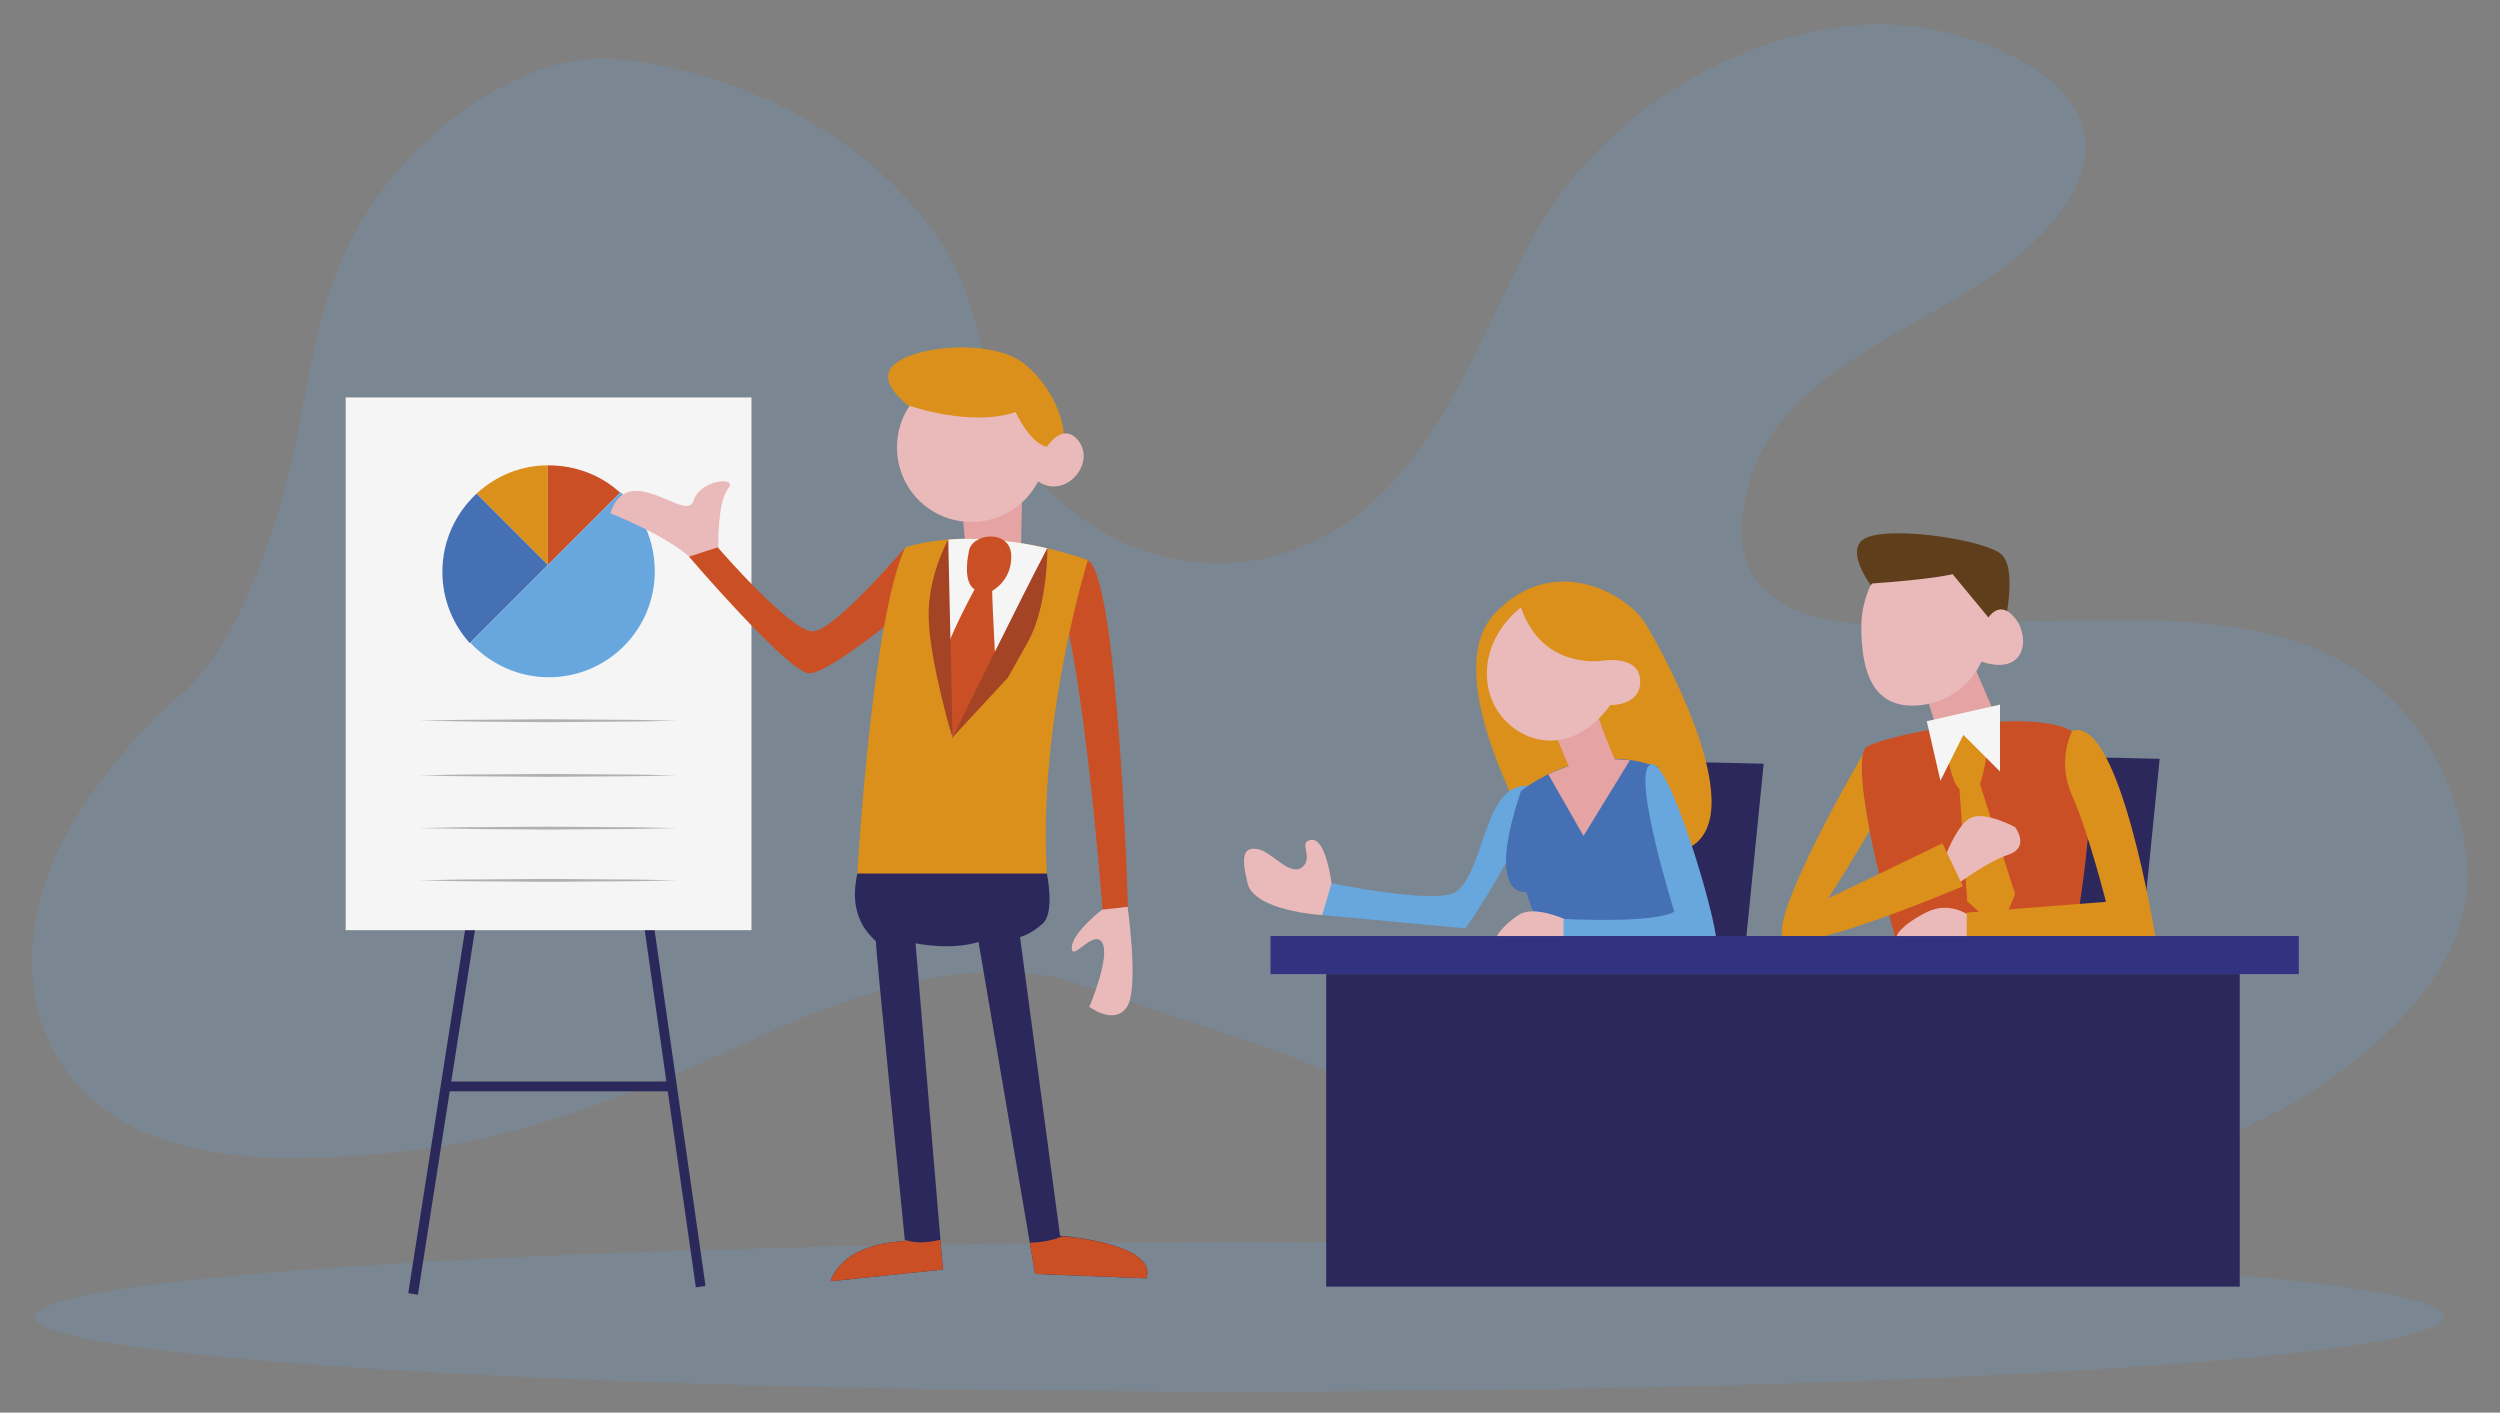 <?xml version="1.0" encoding="utf-8"?>
<!-- Generator: Adobe Illustrator 21.1.0, SVG Export Plug-In . SVG Version: 6.00 Build 0)  -->
<svg version="1.1" id="Layer_1" xmlns="http://www.w3.org/2000/svg" xmlns:xlink="http://www.w3.org/1999/xlink" x="0px" y="0px"
	 viewBox="0 0 512 289.3" style="enable-background:new 0 0 512 289.3;" xml:space="preserve">
<rect x="0" y="0" width="512" height="289.3" fill="#808080" stroke="none"/>
<style type="text/css">
	.Drop_x0020_Shadow{fill:none;}
	.Outer_x0020_Glow_x0020_5_x0020_pt{fill:none;}
	.Jive_GS{fill:#A6D0E4;}
	.st0{opacity:0.2;fill:#68A7DD;}
	.st1{fill:none;stroke:#2B285B;stroke-width:2;stroke-miterlimit:10;}
	.st2{fill:#F5F5F5;}
	.st3{fill:#DB901B;}
	.st4{fill:#CA4F24;}
	.st5{fill:#4570B3;}
	.st6{fill:#68A7DD;}
	.st7{fill:#B0B0AF;}
	.st8{fill:#2C285B;}
	.st9{fill:#EAB9B9;}
	.st10{fill:#E5A3A3;}
	.st11{fill:#A54325;}
	.st12{fill:#5F3E1B;}
	.st13{fill:#313280;}
</style>
<g>
	<ellipse class="st0" cx="253.8" cy="269.7" rx="246.7" ry="15.3"/>
	<path class="st0" d="M119.6,12.2c-15.9,1.8-35,15.2-45.8,33.5c-10.6,18-10.6,38.7-16.4,57.8c-3.9,12.9-10.3,30.5-21,39.4
		c-7.2,5.9-20.2,20.5-25.6,33.8c-6.3,15.7-5.6,30.6,2.3,41.9c14.4,20.8,44.5,19.5,66.8,17.5c26.7-2.4,50.9-12.4,75-23.5
		c19.6-9.1,45.3-18.4,66.9-10.8c19.6,7,41.2,12.6,59.8,22.3c27.4,14.3,56.7,25.6,87.9,25.6c31.2,0,60.9-6,89.6-18.5
		c19.3-8.4,47.6-29.2,46.2-53.2c-1.1-20-13.6-38.7-32.3-45.6c-18.7-6.9-37.7-5.2-57.4-5.2c-18.8,0-63.1,8.2-58.6-22.8
		c4.9-34.1,48.6-37.1,65.7-62C440.1,17.1,401.4,3.9,382.6,5c-27.7,1.6-55.5,19.3-68.7,43.7c-12.9,23.7-21.9,55.4-50.9,64.6
		c-22.3,7.1-45.4-4.5-56.7-23.7c-3.6-6.2-5.2-26.5-12.7-38.5C173.5,19.1,132.7,10.7,119.6,12.2z"/>
	<g>
		<polyline class="st1" points="84.6,265 98.6,175.5 130.9,175.5 143.5,263.5 		"/>
		<line class="st1" x1="91.3" y1="222.5" x2="137.3" y2="222.5"/>
		<g>
			<rect x="70.8" y="81.4" class="st2" width="83.1" height="109.1"/>
			<g>
				<path class="st3" d="M112.2,95.3v20.4l-14.6-14.6C101.5,97.5,106.6,95.3,112.2,95.3z"/>
				<path class="st4" d="M127,100.9l-14.8,14.8V95.3h0.1C118,95.3,123.2,97.4,127,100.9z"/>
				<path class="st5" d="M112.2,115.7l-16,16c-3.5-3.9-5.6-9-5.6-14.6c0-6.3,2.7-12,7-16L112.2,115.7z"/>
				<path class="st6" d="M134.1,117c0,12-9.7,21.7-21.7,21.7c-6.4,0-12.1-2.8-16.1-7.1l16-16l14.8-14.8
					C131.4,104.9,134.1,110.6,134.1,117z"/>
			</g>
			<g>
				<g>
					<path class="st7" d="M85.8,147.6c4.4-0.1,8.8-0.2,13.2-0.2l13.2-0.1l13.2,0.1c4.4,0,8.8,0.1,13.2,0.2
						c-4.4,0.1-8.8,0.2-13.2,0.2l-13.2,0.1L99,147.8C94.6,147.7,90.2,147.7,85.8,147.6z"/>
				</g>
				<g>
					<path class="st7" d="M85.8,158.8c4.4-0.1,8.8-0.2,13.2-0.2l13.2-0.1l13.2,0.1c4.4,0,8.8,0.1,13.2,0.2
						c-4.4,0.1-8.8,0.2-13.2,0.2l-13.2,0.1L99,159C94.6,159,90.2,158.9,85.8,158.8z"/>
				</g>
				<g>
					<path class="st7" d="M85.8,169.6c4.4-0.1,8.8-0.2,13.2-0.2l13.2-0.1l13.2,0.1c4.4,0,8.8,0.1,13.2,0.2
						c-4.4,0.1-8.8,0.2-13.2,0.2l-13.2,0.1L99,169.8C94.6,169.7,90.2,169.7,85.8,169.6z"/>
				</g>
				<g>
					<path class="st7" d="M85.8,180.3c4.4-0.1,8.8-0.2,13.2-0.2l13.2-0.1l13.2,0.1c4.4,0,8.8,0.1,13.2,0.2
						c-4.4,0.1-8.8,0.2-13.2,0.2l-13.2,0.1L99,180.5C94.6,180.5,90.2,180.4,85.8,180.3z"/>
				</g>
			</g>
		</g>
	</g>
	<polygon class="st8" points="314.9,155.4 361.2,156.4 357.2,196.4 321.7,198.7 	"/>
	<polygon class="st8" points="396.1,154.4 442.3,155.4 438.3,195.4 402.8,197.7 	"/>
	<g>
		<path class="st3" d="M314.9,173.1c0,0-20.8-34.4-8.9-47.3c11.9-12.9,27.3-4.3,31.1,2.1c3.8,6.3,24,43,6.2,46.6
			C325.6,178.2,314.9,173.1,314.9,173.1z"/>
		<g>
			<path class="st9" d="M272.7,180.9l2.3,4.8l-4.3,1.7c0,0-13.8-0.8-15.2-6.5c-1.4-5.7-0.8-7.5,2.1-7c2.9,0.5,6.5,5.7,9.1,3.7
				c2.5-2.1-1.1-5.2,1.9-5.6C271.6,171.7,272.7,180.9,272.7,180.9z"/>
			<path class="st6" d="M272.7,180.9l-1.9,6.5c0,0,28.7,2.7,29.2,2.7c0.5,0,13.2-19.5,14.9-28.6c0,0-4.3-2.4-7.8,2.7
				c-3.5,5.1-4.9,16.2-9.2,18.6C293.7,185.2,272.7,180.9,272.7,180.9z"/>
		</g>
		<path class="st5" d="M311.5,162c0,0,12.7-10.6,28.1-4.9c0,0,2.7,35.6,8.6,39.7h-30.8l-4.8-14.1C312.6,182.6,304,184.4,311.5,162z"
			/>
		<g>
			<path class="st9" d="M324.3,190.1c0,0-9.2-5.4-13.3-2.7c-4.1,2.7-4.9,5.2-4.9,5.2l18.3-0.6V190.1z"/>
			<path class="st6" d="M320.2,192.7v-4.5c0,0,18.6,1,22.7-1.5c0,0-8.7-27.7-5-30.1c3.7-2.4,13.6,31.4,13.6,36.1H320.2z"/>
		</g>
		<path class="st10" d="M318.3,149.6c0,0,2.1,5.5,3,7.3c0,0-3.1,1.1-4.2,1.7l7.2,12.6l9.5-15.5l-3.1-0.2c0,0-3.8-8.7-3.9-11
			L318.3,149.6z"/>
		<path class="st9" d="M311.5,124.4c0,0-8.3,5.9-6.8,15.9c1.4,10,15.2,17.6,25.1,4.1c0,0,6.4,0.2,6.1-5.1c-0.2-5.2-7.6-4-7.6-4
			S315.9,137.4,311.5,124.4z"/>
	</g>
	<g>
		<g>
			<path class="st9" d="M226.4,185.8l4.4-1.1c0,0,2.6,17.7,0,21.5c-2.6,3.9-7.7,0-7.7,0s4.4-10.3,2.6-13.2c-1.8-2.8-6.3,4.3-6.2,1
				c0.1-2.5,4.3-6.2,6.2-7.7c0.6-0.5,1-0.8,1-0.8"/>
			<path class="st4" d="M214.4,117.3c0,0,2-5.2,8.3-2.6c6.3,2.6,8.3,71,8.3,71l-5.2,0.6C225.8,186.3,220.9,121.3,214.4,117.3z"/>
		</g>
		<g>
			<path class="st9" d="M142,114.7l5.1-2.6c0,0-0.2-9.3,2-12c2.2-2.6-5.7-2-7.1,2.5c-1.4,4.6-13.4-8.6-17,2.5
				C125,105.2,136.1,109.3,142,114.7z"/>
			<path class="st4" d="M185.4,112.1c0,0-14.4,17-18.9,17.2c-4.5,0.2-19.5-17.2-19.5-17.2l-5.9,1.9c0,0,20.3,23.7,24.6,23.9
				c4.3,0.2,22.9-15.6,22.9-15.6L185.4,112.1z"/>
		</g>
		<path class="st10" d="M209.1,112.1c0,0,0.2-9.3,0.3-14.1l-12.8,1.3l1,11.1C197.6,110.4,206.6,111,209.1,112.1z"/>
		<g>
			<path class="st3" d="M214.4,178.9l-19.6,9.1l-19.2-9.1c0,0,2.9-51.9,9.8-66.8c0,0,3.1-1.1,8.8-1.6c4.9-0.4,11.8-0.2,20.3,1.8
				c2.6,0.6,5.4,1.4,8.3,2.4C222.8,114.7,212.5,147.7,214.4,178.9z"/>
			<path class="st2" d="M214.5,112.3L195.1,151c-2.4-5.4-1.4-31.3-0.9-40.5C199.1,110.1,206,110.3,214.5,112.3z"/>
			<path class="st4" d="M198.4,113.1c0,0-1.4,6,1.2,7.6c0,0-5.7,10.4-6.9,15.6c0,0.1-0.6-1.5-0.1,0.4c1.3,5,2.5,14.4,2.5,14.4
				l8.9-13.1c0,0-0.8-14.3-0.8-17c0,0,4.1-2.1,3.9-7.3C206.9,108.3,198.8,109.1,198.4,113.1z"/>
			<g>
				<path class="st11" d="M194.2,110.5c0,0-4.3,7.5-4,16.3c0.3,9.1,4.9,24.5,4.9,24.5L194.2,110.5z"/>
				<path class="st11" d="M195.1,151c0,0,14.5-29.6,19.4-38.7c0,0,0.1,11.9-4,19.2c-4.1,7.3-4.1,7.3-4.1,7.3L195.1,151z"/>
			</g>
		</g>
		<g>
			<path class="st8" d="M234.8,261.8l-22.8-0.9l-1.1-6.4l-10.5-61.6c0,0-4.6,1.8-12.9,0.3l5.1,60.7l0.5,6.1l-23,2.4
				c0,0,1.8-7.6,15.2-8.2c0,0,0-0.1,0-0.3c-0.4-4.3-6.1-60.6-5.9-61c0.1-0.5-6.1-4-3.8-14h38.8c0,0,1.7,8.1-0.9,10.3
				c-2.6,2.3-4.6,2.7-4.6,2.7l8.2,61.2c0,0,0.1,0,0.4,0C220.5,253.4,236.9,255.2,234.8,261.8z"/>
			<g>
				<path class="st4" d="M193.1,260l-23,2.4c0,0,1.8-7.6,15.2-8.2c0,0,0-0.1,0-0.3c1.3,0.5,3.6,0.9,7.3,0L193.1,260z"/>
				<path class="st4" d="M234.8,261.8l-22.8-0.9l-1.1-6.4c1.6,0,4.3-0.3,6.7-1.3C220.5,253.4,236.9,255.2,234.8,261.8z"/>
			</g>
		</g>
		<g>
			<path class="st3" d="M188.7,85c0,0-10.4-6.3-5.5-10.4c4.9-4.1,20.5-5.1,26.7,0c6.2,5.1,9.5,13.8,7.4,19.1
				C215.3,99,188.7,85,188.7,85z"/>
			<path class="st9" d="M212.6,98.6c-2.5,4.9-7.7,8.3-13.6,8.3c-8.5,0-15.3-6.8-15.3-15.3c0-3.1,0.9-6,2.6-8.5
				c0,0,12.4,4.4,21.7,1.3c0,0,2.9,6.4,6.4,7.1c0,0,3.5-5.5,6.7-0.9C224.2,95.2,218.1,102.3,212.6,98.6z"/>
		</g>
	</g>
	<g>
		<path class="st4" d="M390,198.7c0,0-12.6-43-7.6-45.8c5-2.8,35.9-8.6,42.8-2.5c7,6-1.3,46.3-1.3,46.3L390,198.7z"/>
		<polygon class="st10" points="409.6,148.7 403.7,135 393,137.6 397.4,151.7 		"/>
		<g>
			<path class="st3" d="M399,155.2c0,0,0.5,4.6,2.3,6.4l1.6,23l6.7,6l3.1-7.5l-7.2-22.5c0,0,1.9-5.9,1.3-8.5
				c-0.6-2.6-4.7-4.4-4.7-4.4L399,155.2z"/>
			<polygon class="st2" points="394.6,147.7 409.6,144.3 409.6,158 402.1,150.5 397.4,159.9 			"/>
		</g>
		<g>
			<path class="st9" d="M405.5,189.3c0,0-4.9-5.7-11.3-2.3c-6.4,3.4-5.9,5.4-5.9,5.4h19.6L405.5,189.3z"/>
			<path class="st3" d="M424.4,149.7c0,0-3.3,6,0,13.3c3.3,7.4,6.9,21.7,6.9,21.7l-28.5,2.2v5.4h38.7
				C441.5,192.4,434.2,146.2,424.4,149.7z"/>
		</g>
		<g>
			<path class="st9" d="M398.2,175.9c0,0,2.6-7.3,5.6-8.5c3-1.2,8.9,2,8.9,2s3.1,4.1-1.3,5.6c-4.4,1.5-10.3,5.9-10.3,5.9
				L398.2,175.9z"/>
			<path class="st3" d="M402,181.5c0,0-7,3-15,5.9c-8.4,3.1-17.8,6-21,5.4c-5.5-1.1,11.3-31,15.5-38.3c-0.6,2.9,0.1,8.9,1.4,15.6
				c-4,7-8.5,13.9-8.5,13.9l10.4-5l13-6.3L402,181.5z"/>
		</g>
		<g>
			<path class="st12" d="M385,122.3c0,0-7.3-8.3-3.7-11.6c3.6-3.3,23.9-0.5,28.3,2.6c4.4,3.1,0,18.7,0,18.7L385,122.3z"/>
			<path class="st9" d="M405.8,135.5c-2.2,4.8-6.6,8-11.6,8.8c-10.9,1.7-13-7.1-13-16c0-2.5,0.5-4.9,1.3-7c0.2-0.7,0.5-1.3,0.9-1.8
				c4.4-0.3,12.5-1,16.5-1.9l7.2,8.7l0.1,0.2c0,0,2.3-3.8,5.4,0C415.8,130.2,415.1,138.6,405.8,135.5z"/>
		</g>
	</g>
	<g>
		<rect x="260.2" y="191.7" class="st13" width="210.6" height="7.8"/>
		<rect x="271.6" y="199.5" class="st8" width="187.1" height="64"/>
	</g>
</g>
</svg>
